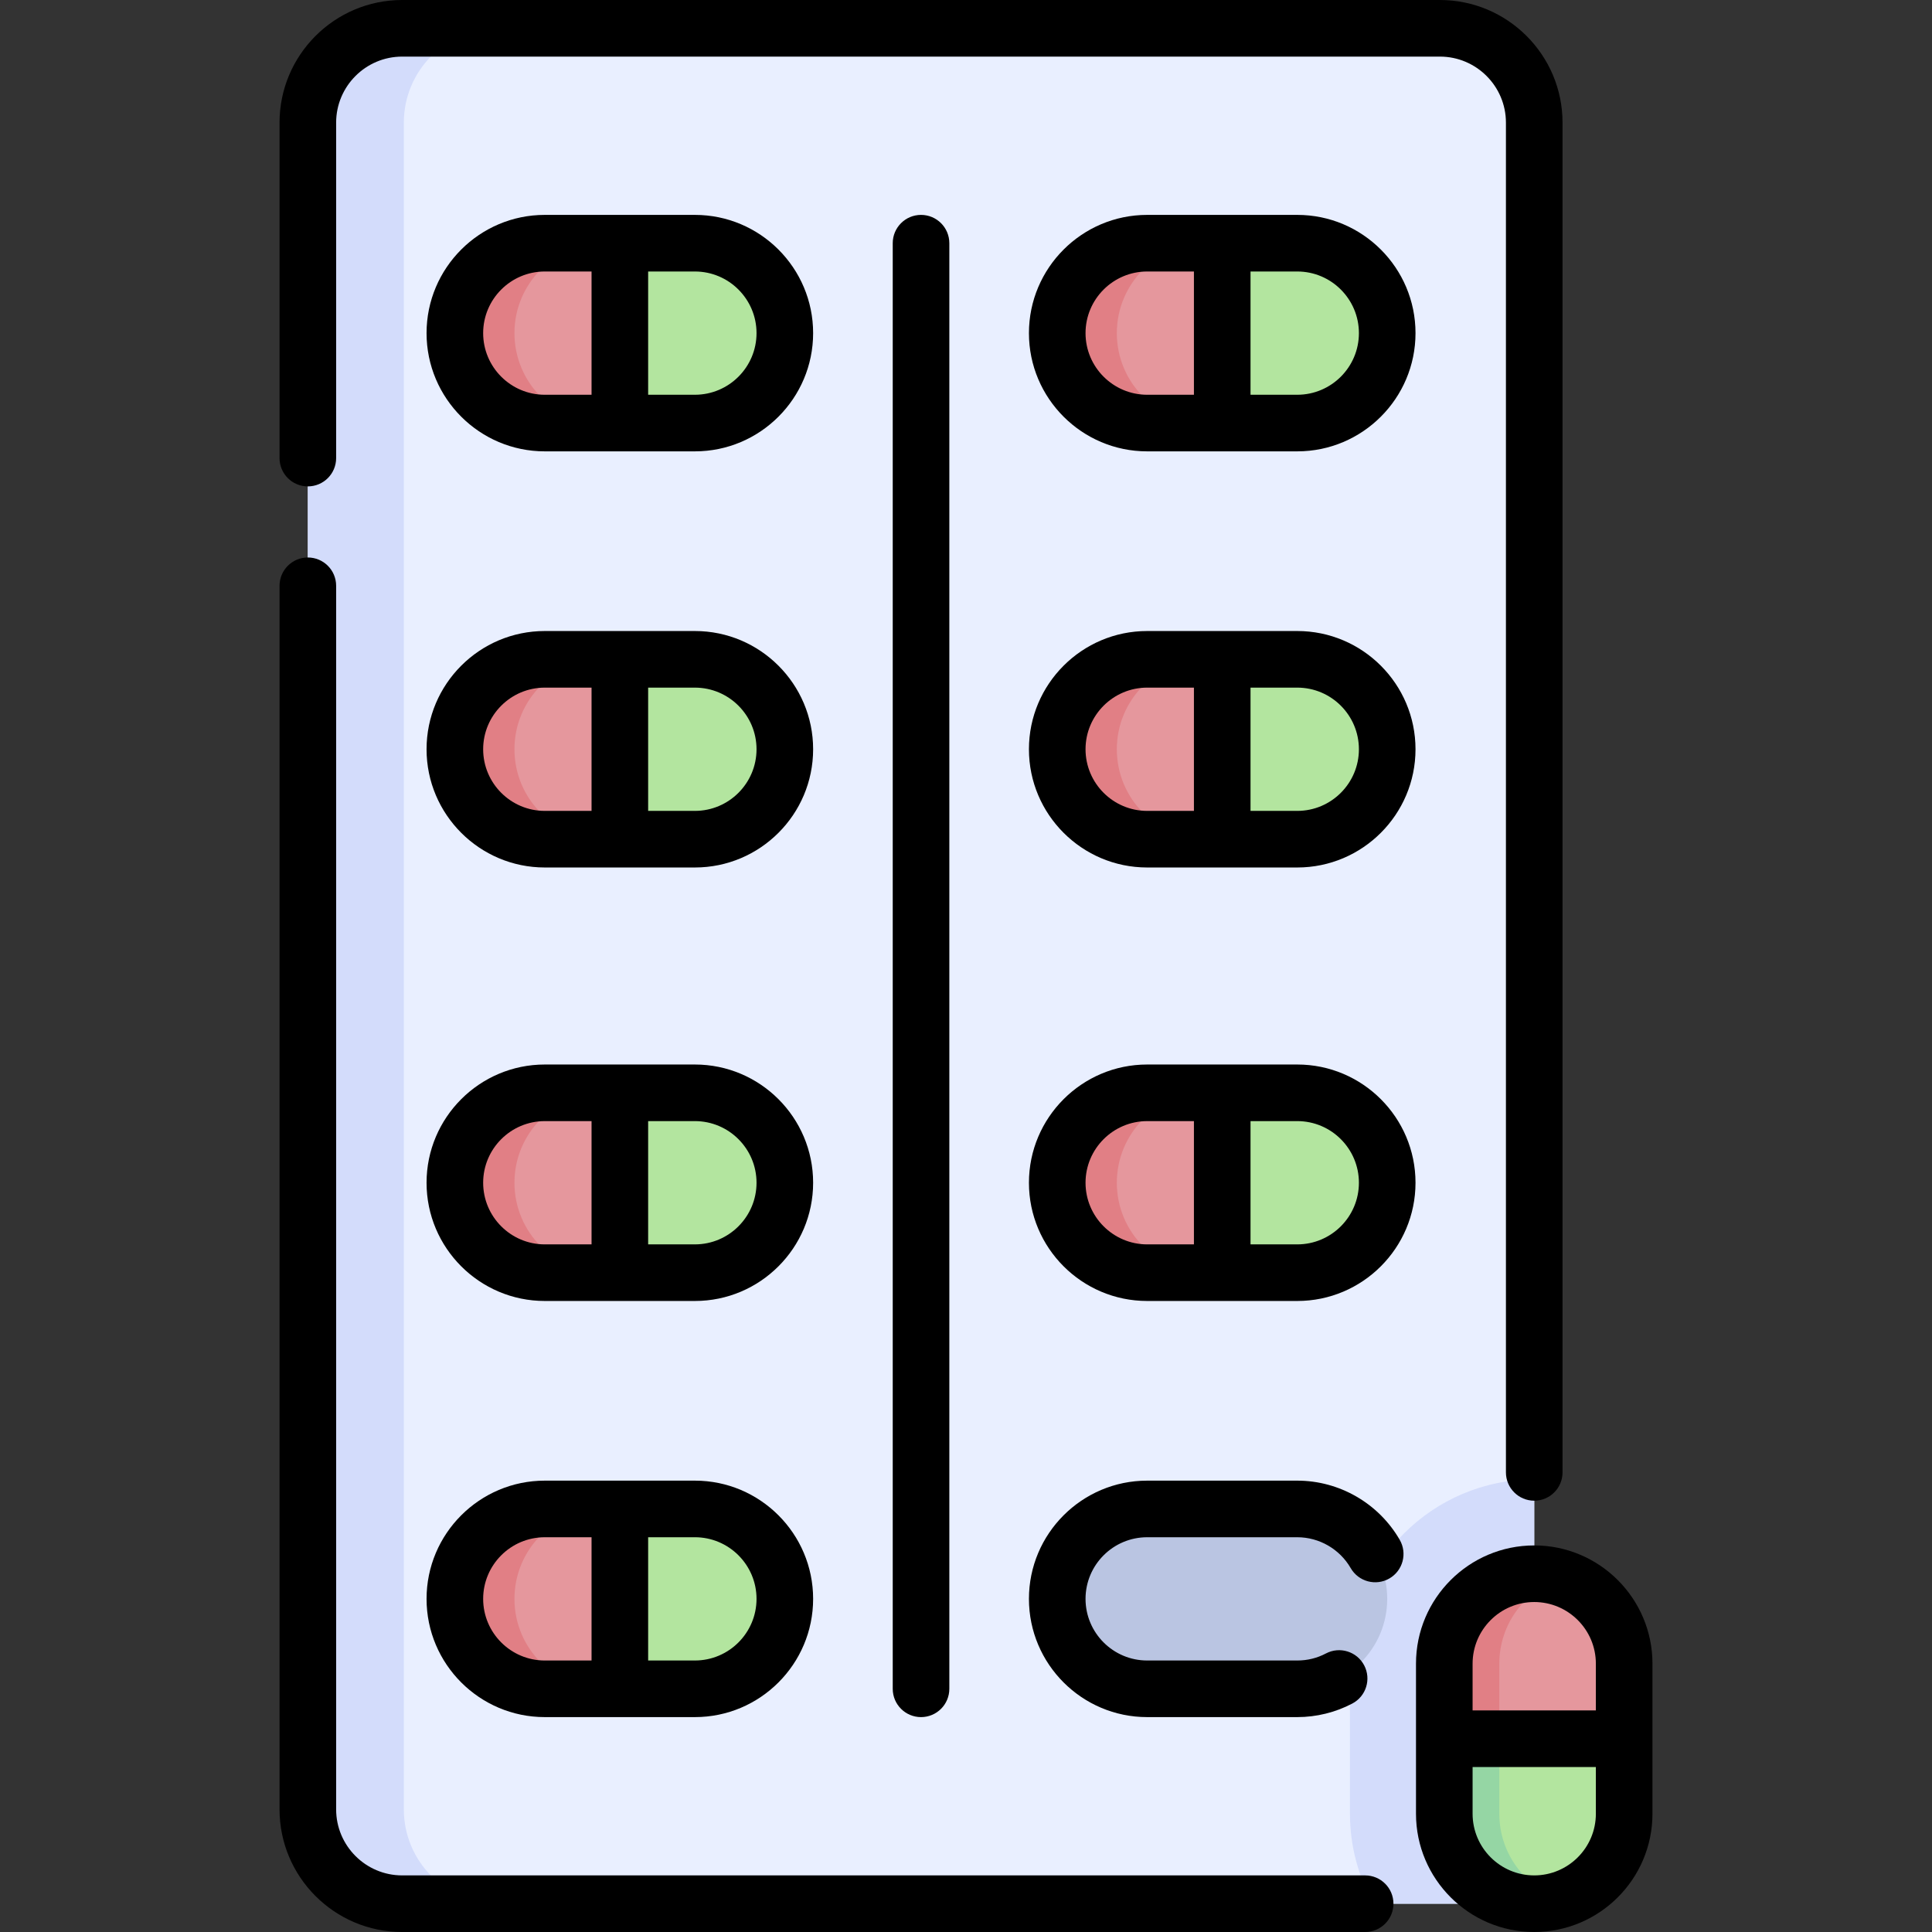 <svg id="Capa_1" enable-background="new 0 0 512 512" height="512" viewBox="0 0 512 512" width="512" xmlns="http://www.w3.org/2000/svg"><rect x="0" y="0" width="512" height="512" fill="#333333" stroke="none"/><g><g><g><path d="m406.587 504.5h-300.007c-13.807 0-25-11.193-25-25v-447c0-13.807 11.193-25 25-25h275.007c13.807 0 25 11.193 25 25z" fill="#e9efff"/></g><g><path d="m406.587 392.054c-26.927 0-48.833 21.906-48.833 48.833v39.779c0 8.651 2.271 16.779 6.234 23.833h42.599z" fill="#d3dcfb"/></g><g><path d="m107.02 479.5v-447c0-13.807 11.193-25 25-25h-25.44c-13.807 0-25 11.193-25 25v447c0 13.807 11.193 25 25 25h25.44c-13.807 0-25-11.193-25-25z" fill="#d3dcfb"/></g><g><g><g><path d="m120.542 88.282c0 13.163 10.671 23.833 23.833 23.833h19.89v-47.667h-19.89c-13.163.001-23.833 10.671-23.833 23.834z" fill="#e5979d"/></g></g></g><g><path d="m136.335 88.282c0-13.163 10.671-23.833 23.833-23.833h-15.793c-13.163 0-23.833 10.671-23.833 23.833 0 13.163 10.671 23.833 23.833 23.833h15.793c-13.163 0-23.833-10.67-23.833-23.833z" fill="#e17f85"/></g><g><g><g><path d="m164.265 64.449v47.667h19.89c13.163 0 23.833-10.671 23.833-23.833 0-13.163-10.671-23.833-23.833-23.833z" fill="#b3e59f"/></g></g></g><g><path d="m120.542 198.56c0 13.163 10.671 23.833 23.833 23.833h19.89v-47.667h-19.89c-13.163.001-23.833 10.671-23.833 23.834z" fill="#e5979d"/></g><g><path d="m136.335 198.56c0-13.163 10.671-23.833 23.833-23.833h-15.793c-13.163 0-23.833 10.67-23.833 23.833 0 13.163 10.671 23.833 23.833 23.833h15.793c-13.163 0-23.833-10.67-23.833-23.833z" fill="#e17f85"/></g><g><path d="m164.265 174.727v47.667h19.89c13.163 0 23.833-10.671 23.833-23.833 0-13.163-10.671-23.833-23.833-23.833z" fill="#b3e59f"/></g><g><path d="m120.542 313.44c0 13.163 10.671 23.833 23.833 23.833h19.89v-47.667h-19.89c-13.163.001-23.833 10.671-23.833 23.834z" fill="#e5979d"/></g><g><path d="m160.168 337.273c-13.163 0-23.833-10.671-23.833-23.833 0-13.162 10.67-23.832 23.831-23.833h-15.791c-13.163 0-23.833 10.671-23.833 23.833 0 13.163 10.671 23.833 23.833 23.833z" fill="#e17f85"/></g><g><path d="m164.265 289.607v47.667h19.89c13.163 0 23.833-10.671 23.833-23.833 0-13.163-10.671-23.833-23.833-23.833z" fill="#b3e59f"/></g><g><g><g><path d="m120.542 423.718c0 13.163 10.671 23.833 23.833 23.833h19.89v-47.667h-19.89c-13.163.001-23.833 10.671-23.833 23.834z" fill="#e5979d"/></g></g></g><g><path d="m136.335 423.718c0-13.163 10.671-23.833 23.833-23.833h-15.793c-13.163 0-23.833 10.671-23.833 23.833s10.671 23.833 23.833 23.833h15.793c-13.163 0-23.833-10.67-23.833-23.833z" fill="#e17f85"/></g><g><g><g><path d="m164.265 399.885v47.667h19.89c13.163 0 23.833-10.671 23.833-23.833 0-13.163-10.671-23.833-23.833-23.833h-19.89z" fill="#b3e59f"/></g></g></g><g><path d="m280.179 88.282c0 13.163 10.671 23.833 23.833 23.833h19.89v-47.667h-19.89c-13.163.001-23.833 10.671-23.833 23.834z" fill="#e5979d"/></g><g><path d="m295.972 88.282c0-13.163 10.671-23.833 23.833-23.833h-15.793c-13.163 0-23.833 10.671-23.833 23.833 0 13.163 10.671 23.833 23.833 23.833h15.793c-13.163 0-23.833-10.67-23.833-23.833z" fill="#e17f85"/></g><g><path d="m323.902 64.449v47.667h19.89c13.163 0 23.833-10.671 23.833-23.833 0-13.163-10.671-23.833-23.833-23.833z" fill="#b3e59f"/></g><g><path d="m280.179 198.56c0 13.163 10.671 23.833 23.833 23.833h19.89v-47.667h-19.89c-13.163.001-23.833 10.671-23.833 23.834z" fill="#e5979d"/></g><g><path d="m295.972 198.56c0-13.163 10.671-23.833 23.833-23.833h-15.793c-13.163 0-23.833 10.67-23.833 23.833 0 13.163 10.671 23.833 23.833 23.833h15.793c-13.163 0-23.833-10.67-23.833-23.833z" fill="#e17f85"/></g><g><path d="m323.902 174.727v47.667h19.89c13.163 0 23.833-10.671 23.833-23.833 0-13.163-10.671-23.833-23.833-23.833z" fill="#b3e59f"/></g><g><g><g><path d="m280.179 313.44c0 13.163 10.671 23.833 23.833 23.833h19.89v-47.667h-19.89c-13.163.001-23.833 10.671-23.833 23.834z" fill="#e5979d"/></g></g></g><g><path d="m319.805 337.273c-13.163 0-23.833-10.671-23.833-23.833 0-13.162 10.67-23.832 23.831-23.833h-15.791c-13.163 0-23.833 10.671-23.833 23.833 0 13.163 10.671 23.833 23.833 23.833z" fill="#e17f85"/></g><g><g><g><path d="m323.902 289.607v47.667h19.89c13.163 0 23.833-10.671 23.833-23.833 0-13.163-10.671-23.833-23.833-23.833z" fill="#b3e59f"/></g></g></g><g><path d="m367.625 423.718c0 13.163-10.671 23.833-23.833 23.833h-39.779c-13.163 0-23.833-10.671-23.833-23.833s10.671-23.833 23.833-23.833h39.779c13.162 0 23.833 10.67 23.833 23.833z" fill="#bac5e2"/></g><g><path d="m406.587 504.5c13.163 0 23.833-10.671 23.833-23.833v-19.89h-47.667v19.89c0 13.162 10.671 23.833 23.834 23.833z" fill="#b3e59f"/></g><g><path d="m382.753 460.777h47.667v-19.89c0-13.163-10.671-23.833-23.833-23.833-13.163 0-23.833 10.671-23.833 23.833z" fill="#e5979d"/></g><g><path d="m397.333 480.667v-19.89h-14.58v19.89c0 13.163 10.671 23.833 23.833 23.833 2.543 0 4.992-.402 7.29-1.14-9.595-3.081-16.543-12.074-16.543-22.693z" fill="#95d6a4"/></g><g><path d="m397.333 460.777v-19.89c0-10.619 6.947-19.613 16.543-22.693-2.298-.738-4.747-1.14-7.29-1.14-13.163 0-23.833 10.671-23.833 23.833v19.89h47.667z" fill="#e17f85"/></g></g><g><path d="m236.583 64.449v383.103c0 4.142 3.357 7.5 7.5 7.5s7.5-3.358 7.5-7.5v-383.103c0-4.142-3.357-7.5-7.5-7.5s-7.5 3.358-7.5 7.5z"/><path d="m361.777 497h-255.197c-9.649 0-17.5-7.851-17.5-17.5v-324.26c0-4.142-3.357-7.5-7.5-7.5s-7.5 3.358-7.5 7.5v324.26c0 17.92 14.579 32.5 32.5 32.5h255.197c4.143 0 7.5-3.358 7.5-7.5s-3.358-7.5-7.5-7.5z"/><path d="m81.58 128.9c4.143 0 7.5-3.358 7.5-7.5v-88.9c0-9.649 7.851-17.5 17.5-17.5h275.007c9.649 0 17.5 7.851 17.5 17.5v357.7c0 4.142 3.357 7.5 7.5 7.5s7.5-3.358 7.5-7.5v-357.7c0-17.92-14.579-32.5-32.5-32.5h-275.007c-17.921 0-32.5 14.58-32.5 32.5v88.9c0 4.142 3.357 7.5 7.5 7.5z"/><path d="m184.155 56.949h-39.779c-17.277 0-31.334 14.056-31.334 31.333s14.057 31.333 31.334 31.333h39.779c17.277 0 31.333-14.056 31.333-31.333s-14.056-31.333-31.333-31.333zm-56.113 31.333c0-9.006 7.327-16.333 16.334-16.333h12.39v32.667h-12.39c-9.007-.001-16.334-7.328-16.334-16.334zm56.113 16.333h-12.39v-32.666h12.39c9.006 0 16.333 7.327 16.333 16.333s-7.327 16.333-16.333 16.333z"/><path d="m184.155 167.227h-39.779c-17.277 0-31.334 14.056-31.334 31.333s14.057 31.333 31.334 31.333h39.779c17.277 0 31.333-14.056 31.333-31.333s-14.056-31.333-31.333-31.333zm-56.113 31.333c0-9.006 7.327-16.333 16.334-16.333h12.39v32.667h-12.39c-9.007 0-16.334-7.328-16.334-16.334zm56.113 16.334h-12.39v-32.667h12.39c9.006 0 16.333 7.327 16.333 16.333s-7.327 16.334-16.333 16.334z"/><path d="m184.155 282.107h-39.779c-17.277 0-31.334 14.056-31.334 31.333s14.057 31.333 31.334 31.333h39.779c17.277 0 31.333-14.056 31.333-31.333s-14.056-31.333-31.333-31.333zm-56.113 31.333c0-9.006 7.327-16.333 16.334-16.333h12.39v32.667h-12.39c-9.007-.001-16.334-7.328-16.334-16.334zm56.113 16.333h-12.39v-32.667h12.39c9.006 0 16.333 7.327 16.333 16.333 0 9.007-7.327 16.334-16.333 16.334z"/><path d="m184.155 392.385h-39.779c-17.277 0-31.334 14.056-31.334 31.333s14.057 31.333 31.334 31.333h39.779c17.277 0 31.333-14.056 31.333-31.333s-14.056-31.333-31.333-31.333zm-56.113 31.333c0-9.006 7.327-16.333 16.334-16.333h12.39v32.667h-12.39c-9.007-.001-16.334-7.328-16.334-16.334zm56.113 16.333h-12.39v-32.667h12.39c9.006 0 16.333 7.327 16.333 16.333 0 9.007-7.327 16.334-16.333 16.334z"/><path d="m343.792 56.949h-39.779c-17.277 0-31.334 14.056-31.334 31.333s14.057 31.333 31.334 31.333h39.779c17.277 0 31.333-14.056 31.333-31.333s-14.056-31.333-31.333-31.333zm-56.114 31.333c0-9.006 7.327-16.333 16.334-16.333h12.39v32.667h-12.39c-9.007-.001-16.334-7.328-16.334-16.334zm56.114 16.333h-12.39v-32.666h12.39c9.006 0 16.333 7.327 16.333 16.333s-7.328 16.333-16.333 16.333z"/><path d="m343.792 167.227h-39.779c-17.277 0-31.334 14.056-31.334 31.333s14.057 31.333 31.334 31.333h39.779c17.277 0 31.333-14.056 31.333-31.333s-14.056-31.333-31.333-31.333zm-56.114 31.333c0-9.006 7.327-16.333 16.334-16.333h12.39v32.667h-12.39c-9.007 0-16.334-7.328-16.334-16.334zm56.114 16.334h-12.39v-32.667h12.39c9.006 0 16.333 7.327 16.333 16.333s-7.328 16.334-16.333 16.334z"/><path d="m343.792 282.107h-39.779c-17.277 0-31.334 14.056-31.334 31.333s14.057 31.333 31.334 31.333h39.779c17.277 0 31.333-14.056 31.333-31.333s-14.056-31.333-31.333-31.333zm-56.114 31.333c0-9.006 7.327-16.333 16.334-16.333h12.39v32.667h-12.39c-9.007-.001-16.334-7.328-16.334-16.334zm56.114 16.333h-12.39v-32.667h12.39c9.006 0 16.333 7.327 16.333 16.333 0 9.007-7.328 16.334-16.333 16.334z"/><path d="m343.792 392.385h-39.779c-17.277 0-31.334 14.056-31.334 31.333s14.057 31.333 31.334 31.333h39.779c5.075 0 10.117-1.243 14.583-3.595 3.665-1.93 5.071-6.466 3.141-10.131-1.93-3.664-6.464-5.072-10.131-3.141-2.352 1.239-4.906 1.867-7.593 1.867h-39.779c-9.007 0-16.334-7.327-16.334-16.333s7.327-16.333 16.334-16.333h39.779c5.819 0 11.245 3.136 14.159 8.184 2.07 3.588 6.657 4.817 10.245 2.745 3.587-2.071 4.816-6.658 2.745-10.245-5.585-9.674-15.988-15.684-27.149-15.684z"/><path d="m406.586 409.554c-17.277 0-31.333 14.056-31.333 31.333v39.779c0 17.277 14.056 31.333 31.333 31.333s31.334-14.056 31.334-31.333v-39.779c0-17.277-14.056-31.333-31.334-31.333zm0 15c9.007 0 16.334 7.327 16.334 16.333v12.39h-32.667v-12.39c0-9.006 7.328-16.333 16.333-16.333zm0 72.446c-9.006 0-16.333-7.327-16.333-16.333v-12.39h32.667v12.39c0 9.006-7.327 16.333-16.334 16.333z"/></g></g></svg>